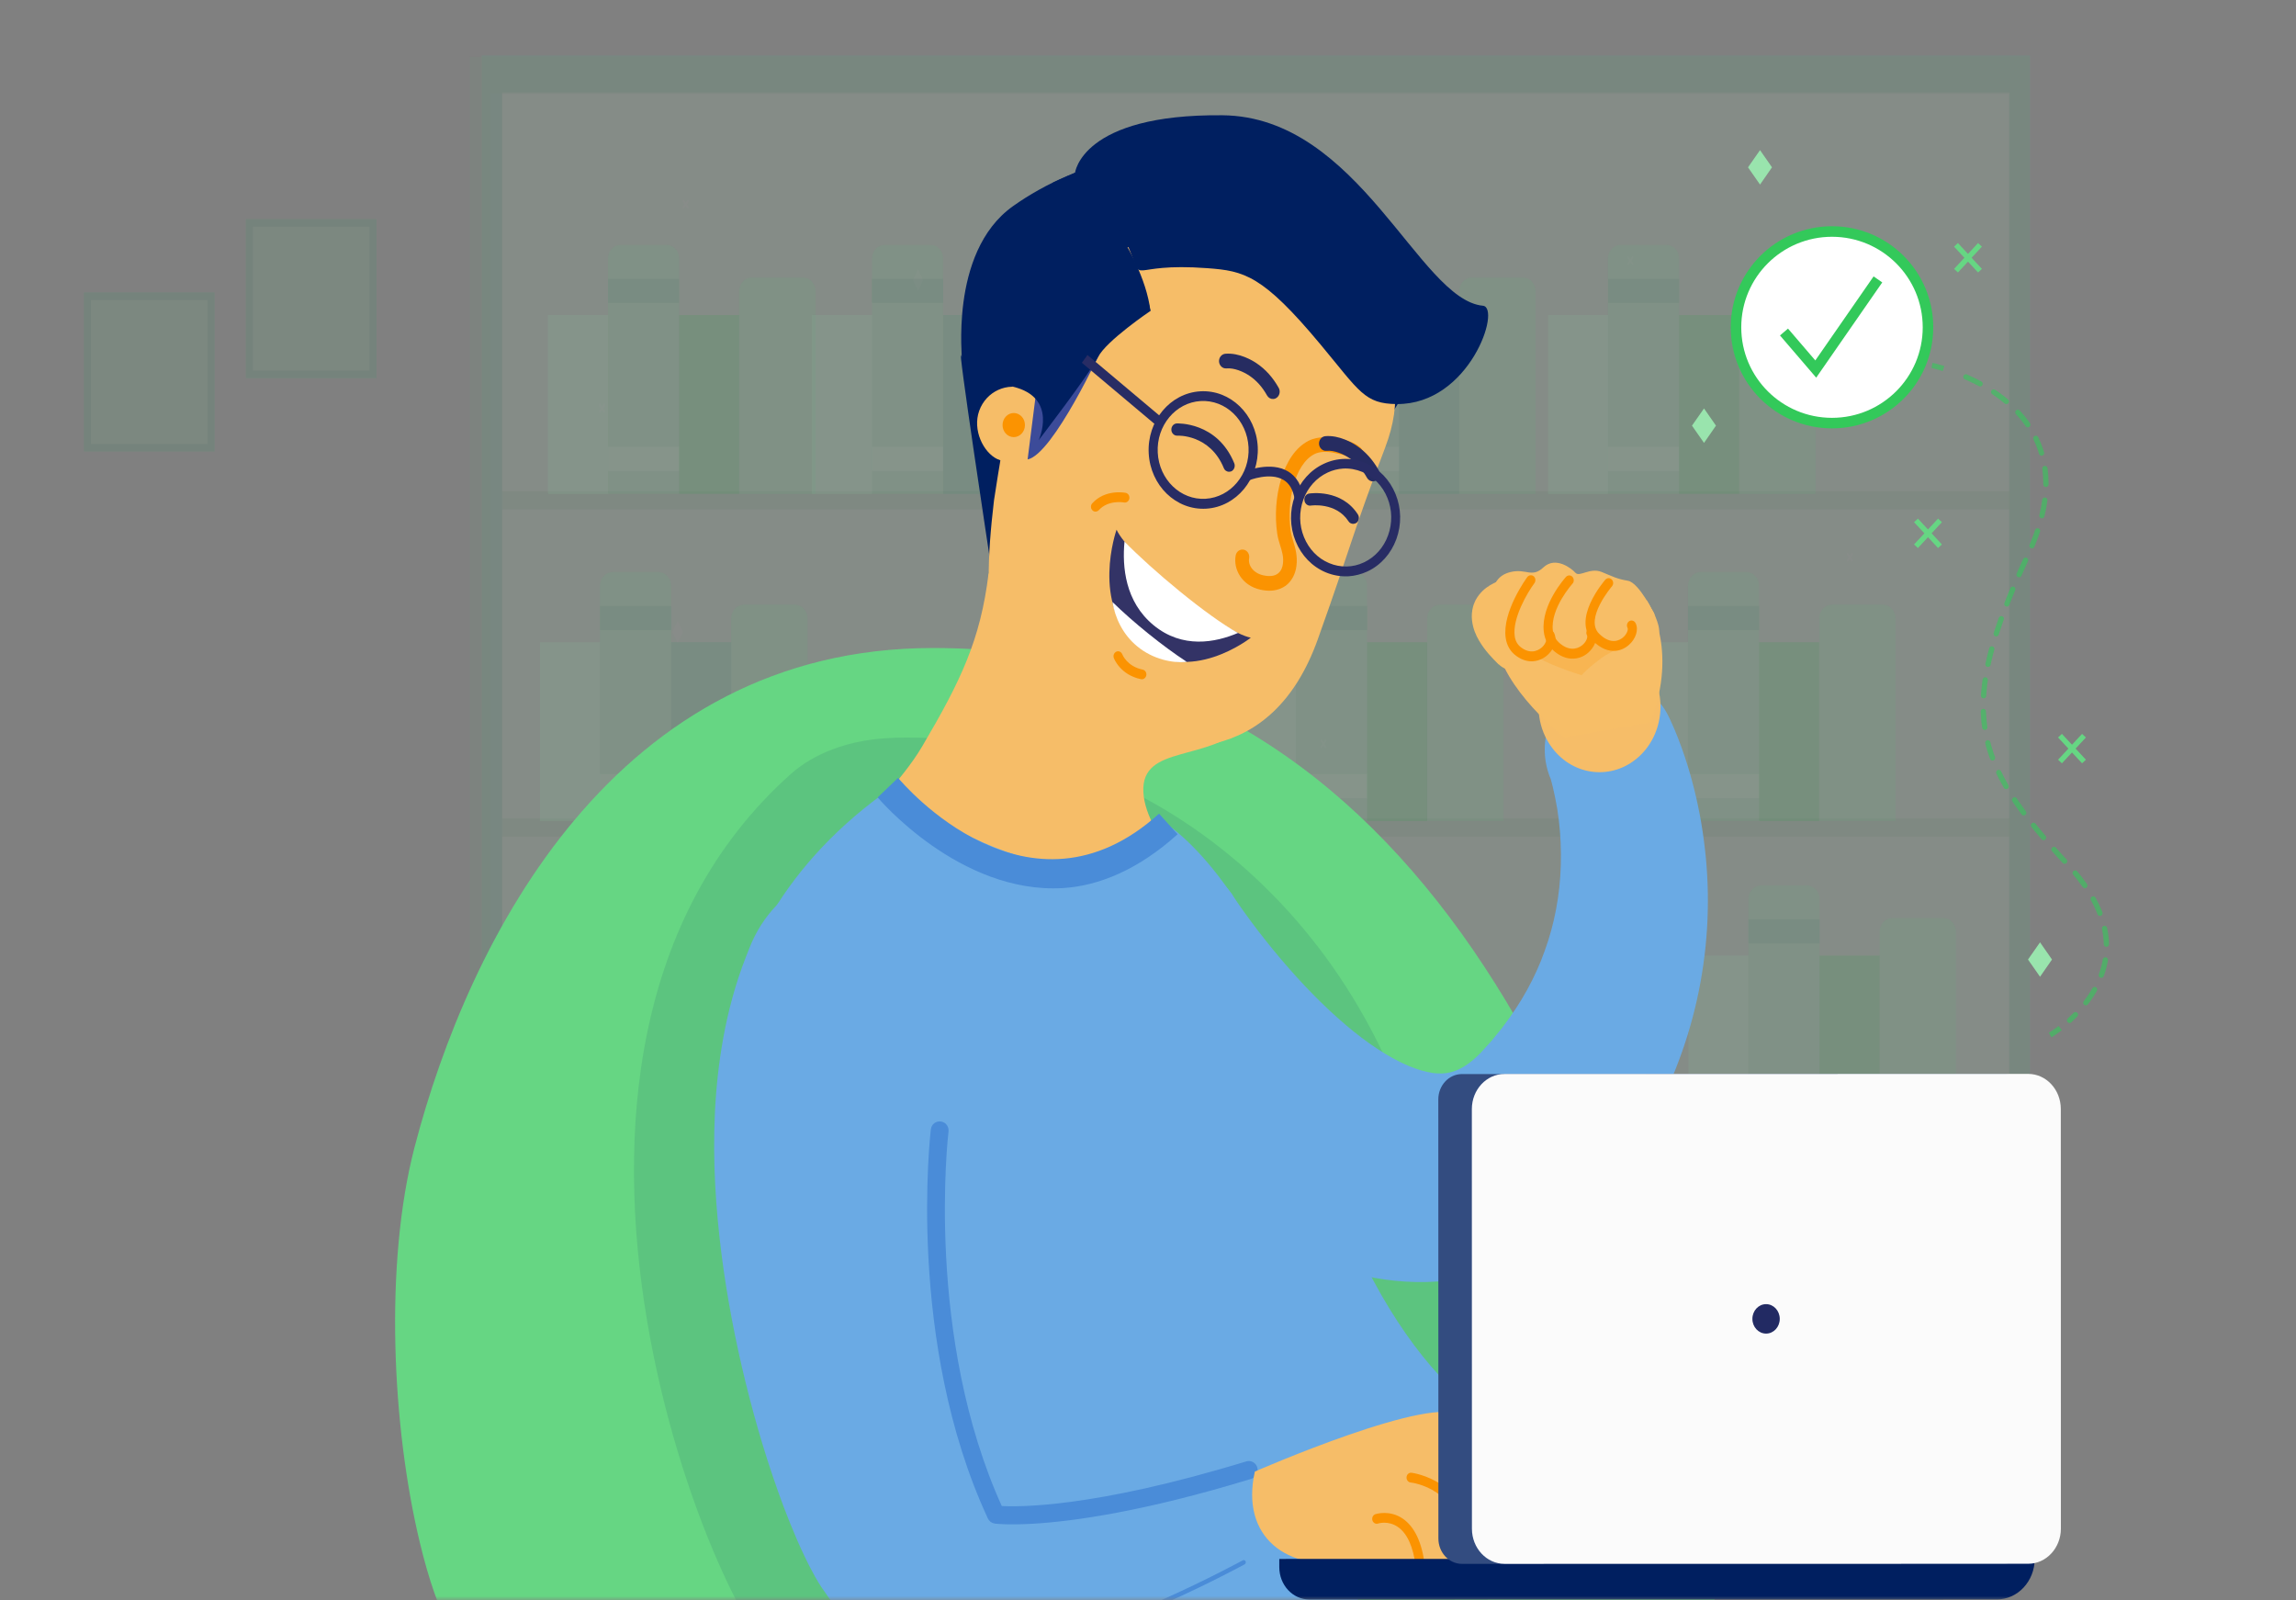 <?xml version="1.0" encoding="UTF-8"?>
<svg width="287px" height="200px" viewBox="0 0 287 200" version="1.1" xmlns="http://www.w3.org/2000/svg" xmlns:xlink="http://www.w3.org/1999/xlink">
    <rect x="0" y="0" width="287" height="200" fill="#808080" stroke="none"/>
    <title>Ilustracion</title>
    <defs>
        <polygon id="path-1" points="287 0 0 0 0 200 287 200"></polygon>
    </defs>
    <g id="Desktop-v2" stroke="none" stroke-width="1" fill="none" fill-rule="evenodd">
        <g id="D:-Cross-Selling-Cuenta" transform="translate(-168, -144)">
            <g id="02.Mensaje" transform="translate(87, 144)">
                <g id="Ilustracion" transform="translate(81, 0)">
                    <mask id="mask-2" fill="white">
                        <use xlink:href="#path-1"></use>
                    </mask>
                    <g id="Path"></g>
                    <g id="Group" mask="url(#mask-2)">
                        <g transform="translate(10.111, 6.061)">
                            <g id="Group" opacity="0.5" stroke="none" stroke-width="1" fill="none" fill-rule="evenodd">
                                <g opacity="0.2" transform="translate(48.593, 0)" fill-rule="nonzero">
                                    <polygon id="Path" fill="#B0F5C4" points="193.777 3.18 2.787 3.18 2.787 173.98 193.777 173.98"></polygon>
                                    <g opacity="0.4" transform="translate(15.704, 18.182)" fill="#FFFFFF" id="Path">
                                        <polygon points="89.743 8.331 89.093 9.73 88.432 8.331 89.093 6.932"></polygon>
                                        <polygon points="41.003 10.763 40.343 12.162 39.683 10.763 40.343 9.375"></polygon>
                                        <polygon points="155.902 6.781 155.252 8.18 154.593 6.781 155.252 5.382"></polygon>
                                        <polygon points="10.962 54.739 10.302 56.138 9.642 54.739 10.302 53.34"></polygon>
                                        <g transform="translate(10.111, 0)">
                                            <path d="M1.462,1.852 C1.432,1.852 1.412,1.842 1.392,1.809 L0.842,1.002 C0.802,0.937 0.802,0.841 0.842,0.787 C0.882,0.722 0.952,0.722 0.992,0.787 L1.542,1.594 C1.582,1.658 1.582,1.755 1.542,1.809 C1.512,1.831 1.482,1.852 1.462,1.852 Z"></path>
                                            <path d="M0.912,1.852 C0.882,1.852 0.862,1.842 0.842,1.809 C0.802,1.745 0.802,1.648 0.842,1.594 L1.392,0.787 C1.432,0.722 1.502,0.722 1.542,0.787 C1.582,0.851 1.582,0.948 1.542,1.002 L0.982,1.809 C0.962,1.831 0.942,1.852 0.912,1.852 Z"></path>
                                        </g>
                                        <g transform="translate(89.593, 67.667)">
                                            <path d="M1.708,1.613 C1.679,1.613 1.658,1.602 1.638,1.57 L1.089,0.763 C1.049,0.698 1.049,0.601 1.089,0.547 C1.128,0.483 1.198,0.483 1.239,0.547 L1.789,1.355 C1.828,1.419 1.828,1.516 1.789,1.57 C1.769,1.602 1.739,1.613 1.708,1.613 Z"></path>
                                            <path d="M1.159,1.613 C1.128,1.613 1.109,1.602 1.089,1.57 C1.049,1.505 1.049,1.408 1.089,1.355 L1.638,0.547 C1.679,0.483 1.749,0.483 1.789,0.547 C1.828,0.612 1.828,0.709 1.789,0.763 L1.239,1.57 C1.219,1.602 1.189,1.613 1.159,1.613 Z"></path>
                                        </g>
                                        <g transform="translate(31.889, 60.091)">
                                            <path d="M1.804,1.632 C1.774,1.632 1.754,1.621 1.734,1.589 L1.184,0.782 C1.144,0.717 1.144,0.62 1.184,0.567 C1.224,0.502 1.294,0.502 1.334,0.567 L1.884,1.374 C1.924,1.438 1.924,1.535 1.884,1.589 C1.864,1.61 1.834,1.632 1.804,1.632 Z"></path>
                                            <path d="M1.263,1.632 C1.233,1.632 1.213,1.621 1.193,1.589 C1.153,1.524 1.153,1.428 1.193,1.374 L1.743,0.567 C1.783,0.502 1.853,0.502 1.893,0.567 C1.933,0.631 1.933,0.728 1.893,0.782 L1.343,1.589 C1.313,1.61 1.283,1.632 1.263,1.632 Z"></path>
                                        </g>
                                        <g transform="translate(155.889, 43.939)">
                                            <path d="M1.196,2.028 C1.165,2.028 1.146,2.018 1.126,1.985 L0.575,1.178 C0.535,1.113 0.535,1.017 0.575,0.963 C0.616,0.898 0.686,0.898 0.725,0.963 L1.275,1.77 C1.316,1.835 1.316,1.932 1.275,1.985 C1.246,2.007 1.225,2.028 1.196,2.028 Z"></path>
                                            <path d="M0.645,2.028 C0.616,2.028 0.596,2.018 0.575,1.985 C0.535,1.921 0.535,1.824 0.575,1.77 L1.126,0.963 C1.165,0.898 1.235,0.898 1.275,0.963 C1.316,1.027 1.316,1.124 1.275,1.178 L0.725,1.985 C0.705,2.007 0.675,2.028 0.645,2.028 Z"></path>
                                        </g>
                                        <g transform="translate(128.556, 7.576)">
                                            <path d="M1.097,1.315 C1.067,1.315 1.047,1.304 1.027,1.272 L0.478,0.465 C0.438,0.4 0.438,0.303 0.478,0.25 C0.517,0.185 0.587,0.185 0.628,0.25 L1.178,1.057 C1.217,1.121 1.217,1.218 1.178,1.272 C1.147,1.294 1.127,1.315 1.097,1.315 Z"></path>
                                            <path d="M0.547,1.315 C0.517,1.315 0.497,1.304 0.478,1.272 C0.438,1.208 0.438,1.111 0.478,1.057 L1.027,0.25 C1.067,0.185 1.138,0.185 1.178,0.25 C1.217,0.314 1.217,0.411 1.178,0.465 L0.628,1.272 C0.607,1.294 0.578,1.315 0.547,1.315 Z"></path>
                                        </g>
                                        <g transform="translate(0, 25.758)">
                                            <path d="M1.113,1.59 C1.083,1.59 1.063,1.58 1.043,1.547 L0.493,0.74 C0.453,0.676 0.453,0.579 0.493,0.525 C0.533,0.46 0.603,0.46 0.643,0.525 L1.193,1.332 C1.233,1.397 1.233,1.493 1.193,1.547 C1.163,1.58 1.143,1.59 1.113,1.59 Z"></path>
                                            <path d="M0.563,1.59 C0.533,1.59 0.513,1.58 0.493,1.547 C0.453,1.483 0.453,1.386 0.493,1.332 L1.043,0.525 C1.083,0.46 1.153,0.46 1.193,0.525 C1.233,0.589 1.233,0.686 1.193,0.74 L0.643,1.547 C0.623,1.58 0.593,1.59 0.563,1.59 Z"></path>
                                        </g>
                                    </g>
                                    <polygon id="Path" fill="#33C95A" opacity="0.5" points="193.777 55.344 2.787 55.344 2.787 57.605 193.777 57.605"></polygon>
                                    <polygon id="Path" fill="#33C95A" opacity="0.5" points="193.777 96.242 2.787 96.242 2.787 98.502 193.777 98.502"></polygon>
                                    <path d="M195.056,176.294 L1.506,176.294 L1.506,0.866 L195.056,0.866 L195.056,176.294 Z M4.066,171.665 L192.496,171.665 L192.496,5.493 L4.066,5.493 L4.066,171.665 Z" id="Shape" fill="#34C78C"></path>
                                    <path d="M194.956,176.111 L0.026,176.111 L0.026,1.049 L194.956,1.049 L194.956,176.111 Z M2.586,171.483 L192.395,171.483 L192.395,5.677 L2.586,5.677 L2.586,171.483 Z" id="Shape" fill="#33C95A" opacity="0.4"></path>
                                </g>
                                <g transform="translate(20.259, 21.212)" fill-rule="nonzero" opacity="0.2">
                                    <polygon id="Path" fill="#56CC81" points="16.688 0.124 0.368 0.124 0.368 19.981 16.688 19.981"></polygon>
                                    <path d="M15.818,1.061 L15.818,19.055 L1.238,19.055 L1.238,1.061 L15.818,1.061 Z M16.688,0.124 L0.368,0.124 L0.368,19.981 L16.688,19.981 L16.688,0.124 Z" id="Shape" fill="#10995B"></path>
                                </g>
                                <g transform="translate(0, 30.303)" fill-rule="nonzero" opacity="0.2">
                                    <polygon id="Path" fill="#56CC81" points="16.708 0.203 0.388 0.203 0.388 20.059 16.708 20.059"></polygon>
                                    <path d="M15.838,1.139 L15.838,19.134 L1.258,19.134 L1.258,1.139 L15.838,1.139 Z M16.708,0.203 L0.388,0.203 L0.388,20.059 L16.708,20.059 L16.708,0.203 Z" id="Shape" fill="#10995B"></path>
                                </g>
                                <polygon id="Path" fill="#90E8B0" fill-rule="nonzero" opacity="0.2" points="65.898 33.314 58.388 33.314 58.388 55.668 65.898 55.668"></polygon>
                                <g opacity="0.2" transform="translate(65.815, 24.242)" fill-rule="nonzero" id="Path">
                                    <path d="M0.084,31.425 L8.964,31.425 L8.964,2.012 C8.964,1.065 8.254,0.3 7.374,0.3 L1.664,0.3 C0.784,0.3 0.074,1.065 0.074,2.012 L0.074,31.425 L0.084,31.425 Z" fill="#56CC81"></path>
                                    <polygon fill="#10995B" points="8.963 4.541 0.083 4.541 0.083 7.565 8.963 7.565"></polygon>
                                    <polygon fill="#90E8B0" points="8.963 25.549 0.083 25.549 0.083 28.573 8.963 28.573"></polygon>
                                </g>
                                <polygon id="Path" fill="#00BB31" fill-rule="nonzero" opacity="0.2" points="82.288 33.314 74.778 33.314 74.778 55.668 82.288 55.668"></polygon>
                                <path d="M82.287,55.668 L91.837,55.668 L91.837,30.333 C91.837,29.386 91.127,28.622 90.247,28.622 L83.877,28.622 C82.997,28.622 82.287,29.386 82.287,30.333 L82.287,55.668 Z" id="Path" fill="#56CC81" fill-rule="nonzero" opacity="0.2"></path>
                                <polygon id="Path" fill="#90E8B0" fill-rule="nonzero" opacity="0.2" points="98.899 33.314 91.389 33.314 91.389 55.668 98.899 55.668"></polygon>
                                <g opacity="0.2" transform="translate(98.704, 24.242)" fill-rule="nonzero" id="Path">
                                    <path d="M0.196,31.425 L9.076,31.425 L9.076,2.012 C9.076,1.065 8.366,0.3 7.486,0.3 L1.776,0.3 C0.896,0.3 0.186,1.065 0.186,2.012 L0.186,31.425 L0.196,31.425 Z" fill="#56CC81"></path>
                                    <polygon fill="#10995B" points="9.075 4.541 0.195 4.541 0.195 7.565 9.075 7.565"></polygon>
                                    <polygon fill="#90E8B0" points="9.075 25.549 0.195 25.549 0.195 28.573 9.075 28.573"></polygon>
                                </g>
                                <polygon id="Path" fill="#10995B" fill-rule="nonzero" opacity="0.2" points="115.289 33.314 107.779 33.314 107.779 55.668 115.289 55.668"></polygon>
                                <path d="M115.288,55.668 L124.838,55.668 L124.838,30.333 C124.838,29.386 124.128,28.622 123.248,28.622 L116.878,28.622 C115.998,28.622 115.288,29.386 115.288,30.333 L115.288,55.668 Z" id="Path" fill="#56CC81" fill-rule="nonzero" opacity="0.2"></path>
                                <polygon id="Path" fill="#90E8B0" fill-rule="nonzero" opacity="0.2" points="123.448 32.659 115.938 32.659 115.938 55.012 123.448 55.012"></polygon>
                                <g opacity="0.2" transform="translate(123, 23.727)" fill-rule="nonzero" id="Path">
                                    <path d="M0.448,31.285 L9.329,31.285 L9.329,1.871 C9.329,0.924 8.618,0.16 7.738,0.16 L2.028,0.16 C1.148,0.16 0.438,0.924 0.438,1.871 L0.438,31.285 L0.448,31.285 Z" fill="#56CC81"></path>
                                    <polygon fill="#10995B" points="9.327 4.401 0.447 4.401 0.447 7.425 9.327 7.425"></polygon>
                                    <polygon fill="#90E8B0" points="9.327 25.409 0.447 25.409 0.447 28.433 9.327 28.433"></polygon>
                                </g>
                                <polygon id="Path" fill="#10995B" fill-rule="nonzero" opacity="0.2" points="139.837 32.659 132.327 32.659 132.327 55.012 139.837 55.012"></polygon>
                                <path d="M139.837,55.013 L149.386,55.013 L149.386,29.678 C149.386,28.731 148.677,27.967 147.797,27.967 L141.427,27.967 C140.547,27.967 139.837,28.731 139.837,29.678 L139.837,55.013 Z" id="Path" fill="#56CC81" fill-rule="nonzero" opacity="0.2"></path>
                                <polygon id="Path" fill="#90E8B0" fill-rule="nonzero" opacity="0.2" points="155.898 33.314 148.387 33.314 148.387 55.668 155.898 55.668"></polygon>
                                <g opacity="0.2" transform="translate(155.407, 24.242)" fill-rule="nonzero" id="Path">
                                    <path d="M0.49,31.425 L9.371,31.425 L9.371,2.012 C9.371,1.065 8.66,0.3 7.781,0.3 L2.07,0.3 C1.191,0.3 0.48,1.065 0.48,2.012 L0.48,31.425 L0.49,31.425 Z" fill="#56CC81"></path>
                                    <polygon fill="#10995B" points="9.369 4.541 0.489 4.541 0.489 7.565 9.369 7.565"></polygon>
                                    <polygon fill="#90E8B0" points="9.369 25.549 0.489 25.549 0.489 28.573 9.369 28.573"></polygon>
                                </g>
                                <polygon id="Path" fill="#10995B" fill-rule="nonzero" opacity="0.2" points="172.287 33.314 164.777 33.314 164.777 55.668 172.287 55.668"></polygon>
                                <path d="M172.286,55.668 L181.836,55.668 L181.836,30.333 C181.836,29.386 181.127,28.622 180.246,28.622 L173.876,28.622 C172.996,28.622 172.286,29.386 172.286,30.333 L172.286,55.668 Z" id="Path" fill="#56CC81" fill-rule="nonzero" opacity="0.2"></path>
                                <polygon id="Path" fill="#90E8B0" fill-rule="nonzero" opacity="0.2" points="190.897 33.314 183.388 33.314 183.388 55.668 190.897 55.668"></polygon>
                                <g opacity="0.2" transform="translate(190.333, 24.242)" fill-rule="nonzero" id="Path">
                                    <path d="M0.565,31.425 L9.445,31.425 L9.445,2.012 C9.445,1.065 8.735,0.3 7.855,0.3 L2.144,0.3 C1.265,0.3 0.554,1.065 0.554,2.012 L0.554,31.425 L0.565,31.425 Z" fill="#56CC81"></path>
                                    <polygon fill="#10995B" points="9.444 4.541 0.563 4.541 0.563 7.565 9.444 7.565"></polygon>
                                    <polygon fill="#90E8B0" points="9.444 25.549 0.563 25.549 0.563 28.573 9.444 28.573"></polygon>
                                </g>
                                <polygon id="Path" fill="#00BB31" fill-rule="nonzero" opacity="0.2" points="207.286 33.314 199.777 33.314 199.777 55.668 207.286 55.668"></polygon>
                                <path d="M207.286,55.668 L216.836,55.668 L216.836,30.333 C216.836,29.386 216.127,28.622 215.246,28.622 L208.876,28.622 C207.997,28.622 207.286,29.386 207.286,30.333 L207.286,55.668 Z" id="Path" fill="#56CC81" fill-rule="nonzero" opacity="0.2"></path>
                                <polygon id="Path" fill="#90E8B0" fill-rule="nonzero" opacity="0.2" points="200.898 74.211 193.389 74.211 193.389 96.565 200.898 96.565"></polygon>
                                <g opacity="0.2" transform="translate(200.444, 65.152)" fill-rule="nonzero" id="Path">
                                    <path d="M0.455,31.413 L9.335,31.413 L9.335,2 C9.335,1.053 8.624,0.288 7.744,0.288 L2.034,0.288 C1.155,0.288 0.444,1.053 0.444,2 L0.444,31.413 L0.455,31.413 Z" fill="#56CC81"></path>
                                    <polygon fill="#10995B" points="9.334 4.529 0.453 4.529 0.453 7.553 9.334 7.553"></polygon>
                                    <polygon fill="#90E8B0" points="9.334 25.537 0.453 25.537 0.453 28.561 9.334 28.561"></polygon>
                                </g>
                                <polygon id="Path" fill="#00BB31" fill-rule="nonzero" opacity="0.2" points="217.287 74.211 209.778 74.211 209.778 96.565 217.287 96.565"></polygon>
                                <path d="M217.287,96.565 L226.837,96.565 L226.837,71.231 C226.837,70.283 226.126,69.519 225.247,69.519 L218.877,69.519 C217.998,69.519 217.287,70.283 217.287,71.231 L217.287,96.565 Z" id="Path" fill="#56CC81" fill-rule="nonzero" opacity="0.2"></path>
                                <polygon id="Path" fill="#90E8B0" fill-rule="nonzero" opacity="0.2" points="151.9 74.211 144.389 74.211 144.389 96.565 151.9 96.565"></polygon>
                                <g opacity="0.2" transform="translate(151.852, 65.152)" fill-rule="nonzero" id="Path">
                                    <path d="M0.048,31.413 L8.928,31.413 L8.928,2 C8.928,1.053 8.217,0.288 7.338,0.288 L1.629,0.288 C0.748,0.288 0.039,1.053 0.039,2 L0.039,31.413 L0.048,31.413 Z" fill="#56CC81"></path>
                                    <polygon fill="#10995B" points="8.927 4.529 0.046 4.529 0.046 7.553 8.927 7.553"></polygon>
                                    <polygon fill="#90E8B0" points="8.927 25.537 0.046 25.537 0.046 28.561 8.927 28.561"></polygon>
                                </g>
                                <polygon id="Path" fill="#00BB31" fill-rule="nonzero" opacity="0.2" points="168.289 74.211 160.778 74.211 160.778 96.565 168.289 96.565"></polygon>
                                <path d="M168.287,96.565 L177.837,96.565 L177.837,71.231 C177.837,70.283 177.128,69.519 176.248,69.519 L169.877,69.519 C168.998,69.519 168.287,70.283 168.287,71.231 L168.287,96.565 Z" id="Path" fill="#56CC81" fill-rule="nonzero" opacity="0.2"></path>
                                <polygon id="Path" fill="#90E8B0" fill-rule="nonzero" opacity="0.2" points="64.899 74.211 57.389 74.211 57.389 96.565 64.899 96.565"></polygon>
                                <g opacity="0.2" transform="translate(64.296, 65.152)" fill-rule="nonzero" id="Path">
                                    <path d="M0.603,31.413 L9.483,31.413 L9.483,2 C9.483,1.053 8.773,0.288 7.893,0.288 L2.183,0.288 C1.303,0.288 0.593,1.053 0.593,2 L0.593,31.413 L0.603,31.413 Z" fill="#56CC81"></path>
                                    <polygon fill="#10995B" points="9.482 4.529 0.602 4.529 0.602 7.553 9.482 7.553"></polygon>
                                    <polygon fill="#90E8B0" points="9.482 25.537 0.602 25.537 0.602 28.561 9.482 28.561"></polygon>
                                </g>
                                <polygon id="Path" fill="#10995B" fill-rule="nonzero" opacity="0.2" points="81.288 74.211 73.778 74.211 73.778 96.565 81.288 96.565"></polygon>
                                <path d="M81.288,96.565 L90.838,96.565 L90.838,71.231 C90.838,70.283 90.128,69.519 89.248,69.519 L82.878,69.519 C81.998,69.519 81.288,70.283 81.288,71.231 L81.288,96.565 Z" id="Path" fill="#56CC81" fill-rule="nonzero" opacity="0.2"></path>
                                <polygon id="Path" fill="#90E8B0" fill-rule="nonzero" opacity="0.2" points="208.449 113.376 200.939 113.376 200.939 135.73 208.449 135.73"></polygon>
                                <g opacity="0.2" transform="translate(208.037, 104.545)" fill-rule="nonzero" id="Path">
                                    <path d="M0.412,31.184 L9.293,31.184 L9.293,1.77 C9.293,0.823 8.583,0.059 7.703,0.059 L1.993,0.059 C1.112,0.059 0.403,0.823 0.403,1.77 L0.403,31.184 L0.412,31.184 Z" fill="#56CC81"></path>
                                    <polygon fill="#10995B" points="9.291 4.3 0.412 4.3 0.412 7.324 9.291 7.324"></polygon>
                                    <polygon fill="#90E8B0" points="9.291 25.308 0.412 25.308 0.412 28.332 9.291 28.332"></polygon>
                                </g>
                                <polygon id="Path" fill="#00BB31" fill-rule="nonzero" opacity="0.2" points="224.839 113.376 217.328 113.376 217.328 135.73 224.839 135.73"></polygon>
                                <path d="M224.839,135.73 L234.389,135.73 L234.389,110.395 C234.389,109.448 233.678,108.684 232.799,108.684 L226.429,108.684 C225.548,108.684 224.839,109.448 224.839,110.395 L224.839,135.73 Z" id="Path" fill="#56CC81" fill-rule="nonzero" opacity="0.2"></path>
                            </g>
                            <path d="M154.419,206.621 C188.239,198.852 102.959,135.977 127.869,168.856 C135.119,178.435 148.999,142.552 148.999,187.248 C148.999,193.642 170.419,207.589 169.449,205.642 L204.21,205.642 C204.648,201.52 204.91,197.258 204.099,193.103 C191.989,130.531 164.579,74.932 106.509,74.932 C66.899,74.932 48.529,111.105 41.699,137.365 C37.929,151.862 38.869,172.268 42.389,186.829 C43.449,191.22 44.799,195.321 46.469,198.12 C52.439,208.106 63.769,213.165 74.869,210.862 L92.429,207.6 C118.729,207.589 148.409,207.998 154.419,206.621 Z" id="Path" stroke="none" fill="#66D683" fill-rule="nonzero"></path>
                            <path d="M88.228,202.382 C80.858,200.358 48.908,126.194 88.768,90.656 C91.588,88.138 95.788,86.545 100.398,86.222 C102.078,86.104 103.908,86.093 105.878,86.179 C137.999,87.567 164.578,113.58 169.378,147.783 L176.749,200.294 L94.318,201.262" id="Path" stroke="none" fill="#001F60" fill-rule="nonzero" opacity="0.1"></path>
                            <path d="M132.81,92.938 C132.5,86.824 141.17,89.375 146.031,84.177 L129.36,71.423 L113.46,65.612 C112.45,73.92 109.98,79.054 105.16,87.233 C102.54,91.678 97.65,96.263 97.65,96.263 L115.92,108.048 L141.45,105.917 C141.45,105.906 133.11,98.9 132.81,92.938 Z" id="Path" stroke="none" fill="#F6BD68" fill-rule="nonzero"></path>
                            <path d="M113.66,64.03 C113.66,64.03 109.379,35.853 110.069,38.49 C110.37,39.663 108.289,25.554 116.509,19.71 C124.58,13.973 137.119,10.508 147.619,15.405 C158.119,20.302 175.309,27.351 164.379,44.808 C153.45,62.275 113.66,64.03 113.66,64.03 Z" id="Path" stroke="none" fill="#001F60" fill-rule="nonzero"></path>
                            <path d="M163.059,49.813 C167.349,38.501 160.019,31.075 148.48,26.275 C133.199,19.925 121.569,26.716 117.089,39.201 C116.779,40.073 114.249,55.549 114.139,56.475 C112.449,70.767 113.329,79.775 124.919,84.586 C135.899,89.149 148.969,89.623 154.609,73.856 C158.87,61.953 158.769,61.124 163.059,49.813 Z" id="Path" stroke="none" fill="#F6BD68" fill-rule="nonzero"></path>
                            <path d="M148.8,67.765 C148.41,67.786 147.97,67.754 147.459,67.646 C145.1,67.13 144.029,65.063 144.35,63.363 C144.439,62.868 144.89,62.545 145.359,62.642 C145.819,62.739 146.12,63.223 146.029,63.729 C145.88,64.547 146.5,65.569 147.81,65.849 C148.589,66.021 149.219,65.946 149.629,65.623 C150.08,65.289 150.21,64.741 150.249,64.439 C150.37,63.6 150.159,62.922 149.919,62.136 C149.769,61.662 149.62,61.167 149.54,60.618 C148.899,56.238 150.19,50.706 153.45,49.038 C154.759,48.371 156.3,48.597 156.9,48.726 C157.06,48.758 157.221,48.791 157.38,48.823 C158.239,48.995 159.129,49.167 159.93,49.867 C160.3,50.19 160.359,50.76 160.06,51.158 C159.759,51.557 159.23,51.621 158.861,51.298 C158.39,50.9 157.81,50.782 157.07,50.631 C156.9,50.599 156.73,50.566 156.56,50.523 C155.869,50.373 154.88,50.34 154.19,50.696 C151.679,51.987 150.7,56.701 151.23,60.339 C151.289,60.748 151.409,61.146 151.54,61.576 C151.81,62.459 152.109,63.449 151.939,64.719 C151.799,65.742 151.33,66.592 150.61,67.141 C150.22,67.42 149.629,67.711 148.8,67.765 Z" id="Path" stroke="none" fill="#FB9301" fill-rule="nonzero"></path>
                            <path d="M149.049,43.807 C148.74,43.828 148.439,43.667 148.269,43.365 C147.689,42.321 146.949,41.493 146.069,40.901 C145.318,40.395 144.169,39.9 143.199,39.986 C142.738,40.029 142.319,39.663 142.269,39.157 C142.228,38.652 142.568,38.21 143.039,38.156 C144.799,37.995 146.489,39.017 146.958,39.34 C148.068,40.083 148.999,41.116 149.728,42.418 C149.97,42.849 149.839,43.419 149.44,43.678 C149.318,43.764 149.189,43.807 149.049,43.807 Z" id="Path" stroke="none" fill="#262C61" fill-rule="nonzero"></path>
                            <path d="M161.55,54.106 C161.24,54.128 160.939,53.967 160.769,53.665 C160.189,52.621 159.45,51.792 158.57,51.201 C157.82,50.695 156.669,50.189 155.7,50.286 C155.23,50.329 154.82,49.963 154.77,49.457 C154.73,48.951 155.07,48.51 155.54,48.456 C157.29,48.295 158.99,49.317 159.46,49.64 C160.57,50.383 161.5,51.416 162.23,52.718 C162.47,53.149 162.339,53.719 161.94,53.977 C161.809,54.053 161.68,54.096 161.55,54.106 Z" id="Path" stroke="none" fill="#262C61" fill-rule="nonzero"></path>
                            <path d="M143.558,52.901 C143.268,52.923 142.989,52.75 142.867,52.449 C141.128,48.198 137.098,48.381 137.058,48.392 C136.668,48.413 136.328,48.09 136.308,47.67 C136.288,47.251 136.588,46.885 136.978,46.863 C137.028,46.863 142.038,46.627 144.169,51.836 C144.328,52.223 144.158,52.675 143.809,52.847 C143.728,52.88 143.648,52.89 143.558,52.901 Z" id="Path" stroke="none" fill="#262C61" fill-rule="nonzero"></path>
                            <path d="M159.069,59.413 C158.829,59.424 158.589,59.316 158.449,59.09 C156.889,56.68 153.769,57.121 153.739,57.132 C153.35,57.196 152.99,56.895 152.94,56.486 C152.879,56.066 153.149,55.679 153.54,55.625 C153.699,55.603 157.559,55.033 159.62,58.229 C159.84,58.574 159.769,59.058 159.439,59.295 C159.33,59.359 159.199,59.403 159.069,59.413 Z" id="Path" stroke="none" fill="#262C61" fill-rule="nonzero"></path>
                            <path d="M120.58,48.726 C121.46,46.272 120.4,43.549 118.12,42.602 C115.84,41.655 113.17,42.828 112.29,45.282 C111.43,47.671 112.8,50.48 114.55,51.32 L118.76,52.966 C118.76,52.956 120.45,49.07 120.58,48.726 Z" id="Path" stroke="none" fill="#F6BD68" fill-rule="nonzero"></path>
                            <path d="M116.608,48.575 C117.381,48.575 118.008,47.9 118.008,47.068 C118.008,46.236 117.381,45.561 116.608,45.561 C115.835,45.561 115.208,46.236 115.208,47.068 C115.208,47.9 115.835,48.575 116.608,48.575 Z" id="Path" stroke="none" fill="#FB9301" fill-rule="nonzero"></path>
                            <path d="M119.76,41.838 L122.53,35.79 L127.67,37.436 C127.67,37.436 121.55,50.728 118.34,51.363 L119.38,43.151 C119.44,42.699 119.57,42.258 119.76,41.838 Z" id="Path" stroke="none" fill="#3C4B99" fill-rule="nonzero"></path>
                            <path d="M146.24,73.641 C142.62,72.973 130.97,63.502 129.46,60.144 C129.46,60.144 126.13,69.562 132.26,74.609 C138.51,79.764 146.24,73.641 146.24,73.641 Z" id="Path" stroke="none" fill="#333366" fill-rule="nonzero"></path>
                            <path d="M130.451,61.63 C130.151,64.805 130.541,69.153 134.071,72.07 C137.691,75.062 141.821,74.254 144.641,73.049 C140.801,70.95 133.841,65.128 130.451,61.63 Z" id="Path" stroke="none" fill="#FFFFFF" fill-rule="nonzero"></path>
                            <path d="M132.06,74.739 C134,76.342 136.49,76.859 138.24,76.665 C135.22,74.696 131.55,71.725 128.94,69.175 C129.27,71.101 130.19,73.211 132.06,74.739 Z" id="Path" stroke="none" fill="#FFFFFF" fill-rule="nonzero"></path>
                            <path d="M126.86,57.884 C126.71,57.895 126.55,57.841 126.43,57.712 C126.2,57.475 126.2,57.087 126.42,56.851 C128.04,55.053 130.5,55.516 130.6,55.538 C130.91,55.602 131.11,55.914 131.06,56.248 C131,56.582 130.71,56.797 130.4,56.743 C130.36,56.732 128.43,56.388 127.24,57.701 C127.13,57.809 127,57.873 126.86,57.884 Z" id="Path" stroke="none" fill="#FB9301" fill-rule="nonzero"></path>
                            <path d="M124.26,15.578 C124.26,15.578 129.22,20.604 131.01,24.984 C132.97,29.773 130.55,26.695 140.82,27.459 C145.4,27.804 147.699,28.277 154.99,37.038 C159.851,42.882 160.46,44.41 164.49,44.443 C173.61,44.507 177.59,32.367 175.25,32.152 C167.24,31.398 159.79,8.507 142.69,8.345 C125.02,8.173 124.26,15.578 124.26,15.578 Z" id="Path" stroke="none" fill="#001F60" fill-rule="nonzero"></path>
                            <path d="M133.701,32.798 C133.701,32.798 128.151,36.543 127.141,38.577 C126.131,40.611 119.721,48.963 119.721,48.963 C119.721,48.963 122.221,43.614 116.491,42.269 C116.491,42.269 113.311,35.241 117.071,30.731 C120.831,26.222 123.441,21.766 127.451,22.143 C131.461,22.52 133.701,32.798 133.701,32.798 Z" id="Path" stroke="none" fill="#001F60" fill-rule="nonzero"></path>
                            <path d="M143.9,105.702 C143.87,105.659 143.88,105.692 143.889,105.702 L143.92,105.745 L143.99,105.864 L144.16,106.133 L144.55,106.714 L145.39,107.909 C145.97,108.716 146.57,109.523 147.18,110.32 C148.41,111.912 149.68,113.473 150.99,114.958 C153.6,117.939 156.36,120.662 159.1,122.868 C161.831,125.075 164.59,126.711 166.77,127.475 C167.32,127.679 167.82,127.819 168.28,127.916 C168.74,128.013 169.161,128.088 169.54,128.099 C170.31,128.142 170.98,128.078 171.76,127.798 C172.541,127.507 173.45,126.969 174.41,126.076 L174.77,125.731 C174.831,125.667 174.89,125.635 174.96,125.548 L175.191,125.29 L176.109,124.278 C176.43,123.945 176.689,123.579 176.979,123.234 C177.26,122.879 177.57,122.546 177.821,122.18 C180,119.317 181.76,116.207 182.959,112.838 C184.189,109.48 184.88,105.853 184.99,102.097 C185.04,100.224 184.97,98.319 184.741,96.436 C184.63,95.5 184.479,94.563 184.29,93.659 C184.2,93.207 184.1,92.766 184,92.346 L183.851,91.754 L183.779,91.496 C183.77,91.464 183.76,91.41 183.751,91.399 C183.751,91.388 183.731,91.313 183.779,91.421 C181.83,87.008 183.58,81.734 187.68,79.636 C191.78,77.537 196.681,79.42 198.631,83.833 L198.971,84.576 L199.22,85.146 C199.381,85.523 199.52,85.867 199.66,86.233 C199.93,86.943 200.19,87.643 200.421,88.332 C200.89,89.731 201.3,91.119 201.651,92.529 C202.36,95.349 202.84,98.223 203.121,101.139 C203.68,106.972 203.32,113.021 202.011,118.876 C200.72,124.73 198.46,130.327 195.571,135.364 C195.22,136.01 194.83,136.612 194.461,137.226 C194.07,137.828 193.711,138.463 193.301,139.045 C192.481,140.228 191.761,141.348 190.64,142.704 C188.54,145.297 185.921,147.794 182.77,149.785 C179.631,151.788 175.97,153.197 172.31,153.789 C170.48,154.102 168.66,154.209 166.89,154.177 C165.12,154.144 163.41,153.961 161.77,153.671 C160.13,153.38 158.551,152.992 157.05,152.53 C155.54,152.067 154.091,151.539 152.711,150.948 C149.93,149.785 147.381,148.418 144.98,146.965 C140.17,144.038 135.94,140.734 131.98,137.226 C130,135.471 128.1,133.653 126.25,131.769 C125.32,130.833 124.41,129.875 123.5,128.885 L122.14,127.367 L121.45,126.571 L121.09,126.14 L120.9,125.914 L120.65,125.602 C115.54,118.693 116.61,108.63 123.04,103.13 C129.44,97.641 138.79,98.793 143.9,105.702 Z" id="Path" stroke="none" fill="#6AAAE4" fill-rule="nonzero"></path>
                            <path d="M101.309,92.421 C101.309,92.421 124.029,110.631 135.87,97.049 C135.87,97.049 148.84,105.476 153.57,130.94 C158.3,156.415 174.04,174.474 182.499,172.752 C182.499,172.752 174.609,196.526 125.979,203.715 C125.979,203.715 109.099,207.783 107.389,207.891 C107.389,207.88 48.649,129.229 101.309,92.421 Z" id="Path" stroke="none" fill="#6AAAE4" fill-rule="nonzero"></path>
                            <path d="M110.098,126.947 C108.988,128.938 108.018,132.188 107.498,135.891 C106.958,139.604 106.768,143.747 106.878,147.998 C106.988,152.261 107.378,156.641 107.988,161.011 C108.608,165.358 109.458,169.75 110.518,173.785 C110.778,174.786 111.058,175.755 111.338,176.638 C111.478,177.079 111.618,177.498 111.748,177.874 L112.078,178.789 C112.128,178.941 112.098,178.897 112.158,179.048 L112.288,179.414 L112.508,180.017 C112.638,180.339 112.708,180.576 112.748,180.738 C112.798,180.911 112.818,181.061 112.968,181.244 C113.108,181.415 113.388,181.62 113.828,181.782 C114.708,182.126 116.238,182.277 118.008,182.18 C119.788,182.094 121.798,181.814 123.898,181.427 C125.998,181.05 128.188,180.576 130.438,180.082 C134.928,179.102 139.618,178.102 144.389,177.326 C148.278,176.702 151.909,179.586 152.489,183.773 C152.999,187.453 150.989,190.92 147.859,192.124 L147.789,192.145 C143.678,193.739 139.598,195.589 135.338,197.473 C133.198,198.409 131.008,199.368 128.698,200.282 C126.388,201.197 123.948,202.091 121.208,202.823 C118.468,203.533 115.398,204.135 111.718,203.974 C109.888,203.888 107.908,203.586 105.888,202.952 C103.878,202.317 101.838,201.338 100.018,200.077 C98.188,198.829 96.588,197.344 95.228,195.805 C94.558,195.041 93.928,194.256 93.368,193.47 C93.078,193.071 92.818,192.685 92.548,192.286 C92.298,191.92 91.968,191.35 91.748,190.962 C91.268,190.102 90.868,189.315 90.518,188.583 C90.158,187.841 89.838,187.13 89.538,186.442 C88.938,185.053 88.398,183.72 87.898,182.406 C85.918,177.142 84.388,171.998 83.088,166.726 C81.798,161.452 80.758,156.092 80.058,150.538 C79.368,144.985 78.968,139.238 79.248,133.135 C79.388,130.079 79.708,126.936 80.298,123.665 C80.898,120.393 81.778,116.992 83.138,113.515 L83.568,112.428 C86.768,104.249 95.518,100.407 103.118,103.851 C110.718,107.295 114.288,116.712 111.088,124.891 C110.798,125.58 110.438,126.323 110.098,126.947 Z" id="Path" stroke="none" fill="#6AAAE4" fill-rule="nonzero"></path>
                            <path d="M119.057,184.056 L119.058,184.056 C123.932,183.762 132.729,182.58 146.199,178.462 C146.665,178.33 146.832,177.855 146.744,177.489 C146.639,177.044 146.198,176.788 145.769,176.911 L145.769,176.911 L145.762,176.914 C126.396,182.835 116.912,182.627 114.891,182.491 C105.123,161.059 108.076,135.756 108.125,135.338 C108.125,135.336 108.125,135.335 108.125,135.334 C108.17,134.949 107.939,134.503 107.455,134.438 C107.006,134.378 106.622,134.696 106.572,135.133 C106.572,135.134 106.571,135.136 106.571,135.137 C106.519,135.583 103.477,161.635 113.675,183.595 L113.675,183.595 C113.784,183.83 114.012,184.002 114.269,184.039 C114.289,184.042 114.305,184.045 114.305,184.045 C114.324,184.047 114.347,184.05 114.375,184.053 C114.432,184.059 114.51,184.068 114.611,184.076 C114.814,184.092 115.11,184.111 115.503,184.123 C116.288,184.148 117.463,184.148 119.057,184.056 Z" id="Path" stroke="#4A8CD8" stroke-width="0.659" fill="#4A8CD8" fill-rule="nonzero"></path>
                            <path d="M119.59,199.336 C110.85,199.853 107.55,196.785 107.41,196.656 C107.3,196.559 107.3,196.376 107.39,196.268 C107.48,196.15 107.65,196.139 107.75,196.247 C107.78,196.28 111.05,199.305 119.56,198.788 C128.14,198.271 145.071,189.047 145.239,188.961 C145.37,188.897 145.52,188.95 145.59,189.079 C145.649,189.22 145.601,189.38 145.481,189.456 C145.311,189.542 128.29,198.82 119.59,199.336 Z" id="Path" stroke="none" fill="#4A8CD8" fill-rule="nonzero"></path>
                            <path d="M192.087,72.306 L195.707,77.031 C198.388,80.528 197.927,85.694 194.678,88.579 C191.427,91.463 186.627,90.968 183.948,87.47 C182.097,85.059 181.748,81.841 182.777,79.129 L184.938,73.468 C185.817,71.143 188.288,70.035 190.438,70.993 C191.097,71.294 191.657,71.757 192.087,72.306 Z" id="Path" stroke="none" fill="#F6BD68" fill-rule="nonzero"></path>
                            <path d="M195.736,68.97 C195.736,68.97 199.827,74.922 196.166,84.253 L185.436,86.114 C185.436,86.114 177.637,80.077 176.846,73.985 C176.067,67.894 195.736,68.97 195.736,68.97 Z" id="Path" stroke="none" fill="#F7BE67" fill-rule="nonzero"></path>
                            <path d="M176.647,70.347 C176.647,70.347 175.406,66.236 178.697,65.439 C180.677,64.955 181.356,66.225 182.827,64.847 C184.337,63.438 186.317,64.966 186.827,65.536 C187.327,66.107 188.627,64.837 190.096,65.429 C191.566,66.021 191.967,66.29 193.376,66.526 C194.796,66.774 196.696,70.724 196.696,70.724 L180.247,71.488 L176.647,70.347 Z" id="Path" stroke="none" fill="#F7BE67" fill-rule="nonzero"></path>
                            <path d="M178.947,66.634 C178.947,66.634 176.017,66.753 176.817,72.919 C177.617,79.076 179.357,78.322 181.087,77.569 C182.827,76.815 184.498,78.602 185.776,77.375 C188.046,75.223 188.707,77.257 191.008,75.782 C192.637,74.738 193.967,76.353 195.677,74.9 C197.387,73.458 197.747,73.296 196.707,70.724 C194.787,65.988 178.947,66.634 178.947,66.634 Z" id="Path" stroke="none" fill="#F7BE67" fill-rule="nonzero"></path>
                            <path d="M177.207,76.977 C176.368,76.138 175.517,75.277 174.758,73.985 C174.387,73.35 174.008,72.532 173.888,71.456 C173.827,70.929 173.868,70.305 174.027,69.745 C174.097,69.465 174.228,69.207 174.337,68.948 C174.468,68.723 174.608,68.486 174.758,68.303 C175.358,67.539 176.008,67.14 176.597,66.839 C177.198,66.538 177.768,66.344 178.328,66.193 C179.458,65.903 180.487,65.774 181.637,65.709 C182.417,65.677 183.078,66.322 183.117,67.162 C183.148,67.905 182.677,68.54 182.038,68.712 L181.948,68.733 C181.117,68.948 180.188,69.271 179.427,69.659 C179.048,69.853 178.688,70.068 178.418,70.294 C178.147,70.509 177.968,70.757 177.957,70.853 C177.957,70.875 177.977,70.886 177.977,70.886 C178.008,70.886 178.008,70.864 178.027,70.853 C178.067,70.81 178.077,70.746 178.108,70.746 C178.158,70.724 178.237,70.897 178.457,71.112 C178.867,71.564 179.578,72.091 180.308,72.565 C181.527,73.35 181.918,75.051 181.187,76.364 C180.457,77.677 178.878,78.097 177.657,77.311 C177.508,77.214 177.367,77.107 177.238,76.977 L177.207,76.977 Z" id="Path" stroke="none" fill="#F7BE67" fill-rule="nonzero"></path>
                            <path d="M191.78,75.287 C190.95,75.341 190.001,75.018 189.03,74.071 C186.28,71.38 190.35,66.645 190.54,66.408 C190.751,66.16 191.111,66.128 191.34,66.354 C191.58,66.58 191.6,66.968 191.39,67.215 C191.351,67.258 187.901,71.305 189.79,73.156 C191.27,74.609 192.37,73.952 192.771,73.608 C193.27,73.178 193.44,72.618 193.331,72.413 C193.181,72.123 193.27,71.746 193.55,71.574 C193.82,71.413 194.171,71.509 194.33,71.811 C194.751,72.607 194.38,73.791 193.49,74.555 C193.03,74.964 192.44,75.244 191.78,75.287 Z" id="Path" stroke="none" fill="#FB9301" fill-rule="nonzero"></path>
                            <path d="M186.628,76.257 C185.998,76.3 185.289,76.128 184.558,75.633 C183.549,74.944 182.978,74.008 182.858,72.845 C182.508,69.53 185.488,66.215 185.638,66.043 C185.858,65.807 186.218,65.796 186.438,66.033 C186.659,66.269 186.668,66.657 186.449,66.893 C186.419,66.926 183.699,69.961 183.989,72.695 C184.068,73.48 184.458,74.094 185.169,74.578 C186.288,75.342 187.278,74.998 187.838,74.427 C188.238,74.018 188.368,73.534 188.258,73.33 C188.098,73.039 188.198,72.662 188.469,72.49 C188.739,72.318 189.088,72.425 189.248,72.716 C189.648,73.469 189.398,74.513 188.628,75.31 C188.159,75.816 187.459,76.214 186.628,76.257 Z" id="Path" stroke="none" fill="#FB9301" fill-rule="nonzero"></path>
                            <path d="M181.509,76.59 C180.87,76.633 180.159,76.45 179.439,75.933 C178.689,75.395 178.24,74.631 178.099,73.662 C177.64,70.433 180.659,66.258 180.8,66.064 C180.999,65.806 181.35,65.763 181.599,65.967 C181.849,66.182 181.88,66.559 181.69,66.828 C180.809,68.012 178.91,71.241 179.23,73.469 C179.32,74.093 179.599,74.556 180.079,74.9 C181.429,75.869 182.429,75.051 182.7,74.782 C183.11,74.373 183.269,73.856 183.149,73.641 C182.99,73.35 183.09,72.973 183.359,72.801 C183.629,72.629 183.98,72.737 184.139,73.027 C184.539,73.781 184.27,74.868 183.479,75.664 C182.999,76.159 182.309,76.536 181.509,76.59 Z" id="Path" stroke="none" fill="#FB9301" fill-rule="nonzero"></path>
                            <g id="Group" opacity="0.2" stroke="none" stroke-width="1" fill="none" fill-rule="evenodd" transform="translate(181.222, 73.727)">
                                <path d="M0.536,1.884 C1.045,1.841 1.806,1.173 2.776,1.141 C4.466,1.066 4.946,1.733 5.646,1.582 C6.335,1.432 7.315,1.098 8.425,0.194 C8.135,0.668 12.435,0.571 9.655,1.959 C8.826,2.368 6.905,3.961 6.375,4.607 C4.636,4.09 0.325,2.53 0.536,1.884 Z" id="Path" fill="#FB9301" fill-rule="nonzero"></path>
                            </g>
                            <path d="M146.747,177.865 C146.747,177.865 169.489,167.909 172.558,170.998 C177.248,175.723 183.848,184.139 167.367,190.844 C160.628,193.589 161.838,188.498 158.818,189.047 C150.718,190.511 144.908,185.991 146.747,177.865 Z" id="Path" stroke="none" fill="#F6BD68" fill-rule="nonzero"></path>
                            <path d="M176.267,184.765 C176.257,184.765 176.237,184.765 176.226,184.765 C175.917,184.755 175.666,184.474 175.666,184.141 C175.816,176.789 170.787,175.929 170.567,175.897 C170.257,175.853 170.037,175.541 170.087,175.208 C170.126,174.874 170.416,174.638 170.726,174.691 C170.787,174.702 176.967,175.745 176.797,184.173 C176.797,184.495 176.566,184.755 176.267,184.765 Z" id="Path" stroke="none" fill="#FB9301" fill-rule="nonzero"></path>
                            <path d="M172.989,187.412 C172.969,187.412 172.96,187.412 172.939,187.412 C172.629,187.402 172.38,187.121 172.389,186.788 C172.559,180.061 166.47,179.253 166.209,179.232 C165.899,179.2 165.67,178.888 165.709,178.555 C165.739,178.22 166.019,177.973 166.339,178.017 C166.409,178.027 173.739,178.985 173.529,186.83 C173.519,187.142 173.279,187.402 172.989,187.412 Z" id="Path" stroke="none" fill="#FB9301" fill-rule="nonzero"></path>
                            <path d="M167.437,190.198 C167.147,190.22 166.887,189.994 166.848,189.671 C166.528,187.218 165.777,185.582 164.617,184.785 C163.407,183.956 162.157,184.355 162.147,184.365 C161.847,184.462 161.527,184.279 161.437,183.956 C161.348,183.633 161.518,183.289 161.817,183.192 C161.887,183.171 163.588,182.623 165.237,183.752 C166.687,184.742 167.618,186.679 167.978,189.498 C168.017,189.833 167.808,190.145 167.498,190.188 C167.467,190.198 167.448,190.198 167.437,190.198 Z" id="Path" stroke="none" fill="#FB9301" fill-rule="nonzero"></path>
                            <path d="M122.749,104.938 C109.849,105.702 99.729,93.767 99.599,93.605 L102.149,91.162 L100.879,92.389 L102.149,91.162 C102.809,91.958 118.489,110.362 134.769,95.639 L137.089,98.212 C132.219,102.613 127.249,104.669 122.749,104.938 Z" id="Path" stroke="none" fill="#4A8CD8" fill-rule="nonzero"></path>
                            <path d="M132.648,78.84 C132.598,78.84 132.558,78.84 132.508,78.829 C129.928,78.291 129.148,76.268 129.118,76.182 C128.998,75.869 129.148,75.514 129.438,75.385 C129.728,75.256 130.058,75.417 130.178,75.729 C130.208,75.794 130.788,77.236 132.728,77.634 C133.038,77.699 133.238,78.022 133.178,78.355 C133.128,78.625 132.898,78.829 132.648,78.84 Z" id="Path" stroke="none" fill="#FB9301" fill-rule="nonzero"></path>
                            <path d="M140.667,57.518 C136.907,57.744 133.687,54.633 133.477,50.587 C133.267,46.54 136.157,43.075 139.917,42.849 C143.677,42.623 146.896,45.733 147.107,49.78 C147.306,53.816 144.427,57.292 140.667,57.518 Z M139.967,44.065 C136.837,44.248 134.427,47.143 134.607,50.512 C134.777,53.88 137.467,56.474 140.597,56.28 C143.727,56.087 146.137,53.202 145.956,49.833 C145.777,46.465 143.107,43.882 139.967,44.065 Z" id="Shape" stroke="none" fill="#282C64" fill-rule="nonzero"></path>
                            <path d="M158.467,65.967 C157.497,66.02 156.527,65.859 155.597,65.471 C153.896,64.75 152.566,63.373 151.836,61.575 C151.107,59.778 151.077,57.776 151.737,55.957 C152.407,54.128 153.687,52.696 155.356,51.911 C157.026,51.125 158.886,51.093 160.576,51.803 C162.277,52.524 163.606,53.902 164.336,55.699 C165.067,57.496 165.097,59.498 164.437,61.317 C163.767,63.147 162.487,64.578 160.816,65.364 C160.066,65.708 159.277,65.913 158.467,65.967 Z M157.787,52.503 C157.116,52.546 156.457,52.707 155.827,53.008 C154.437,53.665 153.356,54.86 152.806,56.388 C152.256,57.905 152.276,59.574 152.887,61.07 C153.497,62.566 154.607,63.728 156.027,64.32 C157.436,64.912 158.987,64.89 160.376,64.234 C161.767,63.577 162.847,62.383 163.396,60.854 C163.946,59.337 163.926,57.669 163.316,56.173 C162.707,54.677 161.597,53.514 160.177,52.922 C159.397,52.6 158.587,52.46 157.787,52.503 Z" id="Shape" stroke="none" fill="#282C64" fill-rule="nonzero"></path>
                            <path d="M151.717,56.312 C151.526,55.161 151.077,54.375 150.346,53.934 C148.647,52.901 146.006,53.977 145.977,53.988 L145.567,52.847 C145.696,52.793 148.737,51.555 150.907,52.868 C151.947,53.503 152.597,54.59 152.847,56.108 L151.717,56.312 Z" id="Path" stroke="none" fill="#282C64" fill-rule="nonzero"></path>
                            <polygon id="Path" stroke="none" fill="#282C64" fill-rule="nonzero" points="125.822 38.313 125.12 39.28 134.646 47.294 135.348 46.327"></polygon>
                            <path d="M121.58,16.719 L124.26,15.535 C124.26,15.535 132.72,24.877 133.69,32.787 L124.54,32.109 L119.34,19.538 L121.58,16.719 Z" id="Path" stroke="none" fill="#001F60" fill-rule="nonzero"></path>
                            <path d="M239.509,193.847 L153.559,193.858 C151.479,193.858 149.8,192.05 149.8,189.812 L149.8,188.789 L244.229,188.779 C244.219,191.577 242.109,193.847 239.509,193.847 Z" id="Path" stroke="none" fill="#001F60" fill-rule="nonzero"></path>
                            <path d="M240.369,189.392 L172.629,189.403 C171.009,189.403 169.689,187.982 169.689,186.239 L169.678,131.35 C169.678,129.607 171,128.186 172.62,128.186 L240.359,128.175 C241.98,128.175 243.299,129.596 243.299,131.34 L243.308,186.227 C243.308,187.971 241.999,189.392 240.369,189.392 Z" id="Path" stroke="none" fill="#334C80" fill-rule="nonzero"></path>
                            <path d="M243.419,189.391 L177.96,189.402 C175.71,189.402 173.88,187.442 173.88,185.011 L173.87,132.565 C173.87,130.144 175.69,128.174 177.95,128.174 L243.41,128.163 C245.661,128.163 247.49,130.122 247.49,132.555 L247.499,185 C247.499,187.421 245.67,189.391 243.419,189.391 Z" id="Path" stroke="none" fill="#FBFBFB" fill-rule="nonzero"></path>
                            <path d="M210.648,160.623 C211.593,160.623 212.358,159.8 212.358,158.783 C212.358,157.767 211.593,156.942 210.648,156.942 C209.704,156.942 208.938,157.767 208.938,158.783 C208.938,159.8 209.704,160.623 210.648,160.623 Z" id="Path" stroke="none" fill="#222A63" fill-rule="nonzero"></path>
                            <path d="M218.889,46.822 C225.516,46.822 230.888,41.461 230.888,34.849 C230.888,28.236 225.516,22.875 218.889,22.875 C212.261,22.875 206.888,28.236 206.888,34.849 C206.888,41.461 212.261,46.822 218.889,46.822 Z" id="Path" stroke="#33C95A" stroke-width="1.317" fill="#FFFFFF" fill-rule="nonzero"></path>
                            <polyline id="Path" stroke="#33C95A" stroke-width="1.317" fill="none" points="212.889 35.438 216.859 40.066 224.629 28.862"></polyline>
                            <line x1="229.388" y1="58.983" x2="232.387" y2="62.212" id="Path" stroke="#66D683" stroke-width="0.659" fill="none"></line>
                            <line x1="229.388" y1="62.212" x2="232.387" y2="58.983" id="Path" stroke="#66D683" stroke-width="0.659" fill="none"></line>
                            <line x1="247.387" y1="85.89" x2="250.388" y2="89.119" id="Path" stroke="#66D683" stroke-width="0.659" fill="none"></line>
                            <line x1="247.387" y1="89.119" x2="250.388" y2="85.89" id="Path" stroke="#66D683" stroke-width="0.659" fill="none"></line>
                            <line x1="234.389" y1="24.543" x2="237.388" y2="27.772" id="Path" stroke="#66D683" stroke-width="0.659" fill="none"></line>
                            <line x1="234.389" y1="27.772" x2="237.388" y2="24.543" id="Path" stroke="#66D683" stroke-width="0.659" fill="none"></line>
                            <polygon id="Path" stroke="none" fill="#99E4AD" fill-rule="nonzero" points="204.387 47.14 202.891 49.296 201.387 47.14 202.891 44.991"></polygon>
                            <polygon id="Path" stroke="none" fill="#99E4AD" fill-rule="nonzero" points="246.389 113.868 244.894 116.024 243.389 113.868 244.894 111.719"></polygon>
                            <polygon id="Path" stroke="none" fill="#99E4AD" fill-rule="nonzero" points="211.389 14.853 209.893 17.009 208.39 14.853 209.893 12.704"></polygon>
                            <g id="Group" opacity="0.6" stroke="none" stroke-width="1" fill="none" fill-rule="evenodd" transform="translate(231.333, 38.879)">
                                <g id="Path" stroke="#33C95A" stroke-width="0.659">
                                    <path d="M0.053,0.731 C0.053,0.731 0.613,0.85 1.503,1.119"></path>
                                    <path d="M4.294,2.163 C9.905,4.628 18.374,10.806 12.054,24.409 C3.055,43.782 5.055,50.239 17.054,63.154 C25.725,72.485 20.705,79.449 17.255,82.591" stroke-linecap="round" stroke-dasharray="1.98"></path>
                                    <path d="M16.083,83.558 C15.334,84.129 14.824,84.43 14.824,84.43"></path>
                                </g>
                            </g>
                        </g>
                    </g>
                </g>
            </g>
        </g>
    </g>
</svg>